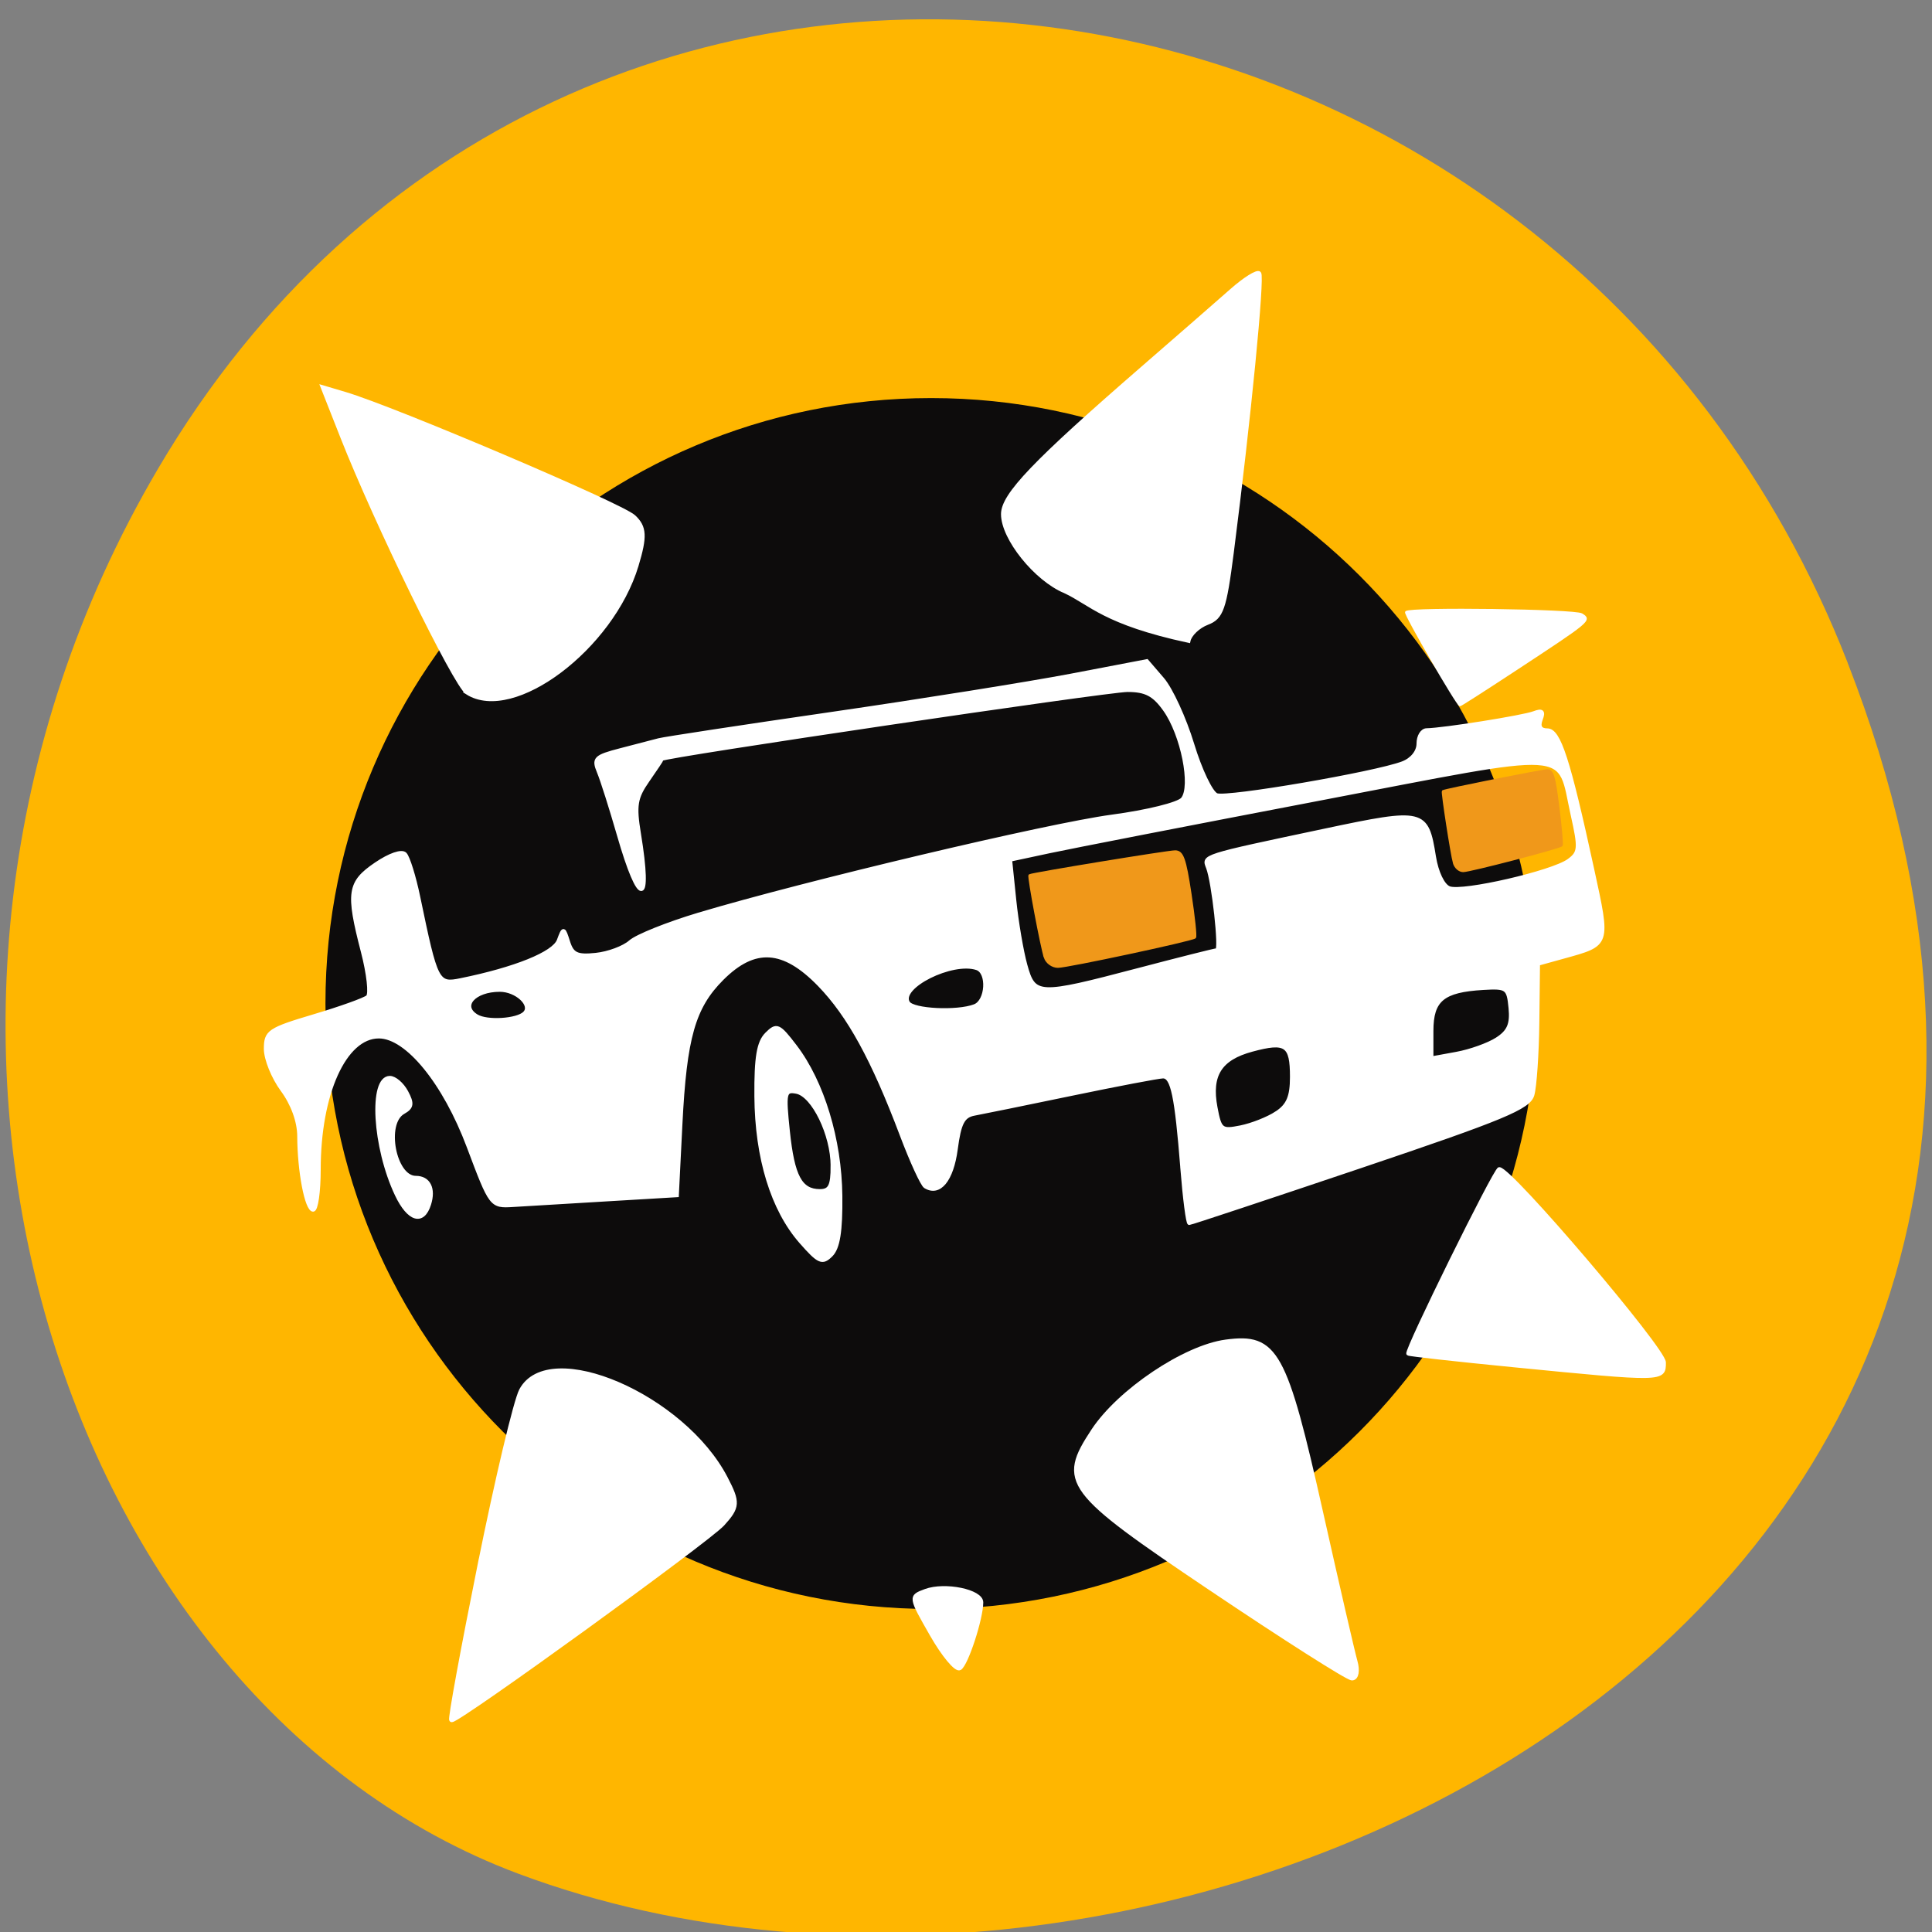 <svg xmlns="http://www.w3.org/2000/svg" viewBox="0 0 256 256"><rect x="0" y="0" width="256" height="256" fill="#808080" stroke="none"/><g color="#000" fill="#ffb600"><path d="m 244.84 882.37 c 49.681 128.5 -89.55 194.42 -176.23 161.67 -60.5 -22.859 -90.65 -113.97 -47.683 -187.62 54.22 -92.93 185.6 -73.16 223.92 25.949 z" transform="matrix(1 0 0 0.992 0 -787.44)"/></g><g transform="translate(-196.51 60.31)"><path d="m 197.08 154.6 c 0 34.441 -29.625 62.36 -66.17 62.36 -36.544 0 -66.17 -27.92 -66.17 -62.36 0 -34.441 29.625 -62.36 66.17 -62.36 36.544 0 66.17 27.92 66.17 62.36 z" transform="matrix(1.208 0 0 1.281 161.75 -125.38)" fill="#0d0c0c" stroke="#0d0c0c" stroke-width="0.534"/><g fill="#fff" stroke="#fff"><g stroke-width="0.471"><path d="m 353.15 94.49 c -0.761 -9.568 -1.297 -12.14 -2.528 -12.14 -0.56 0 -5.991 1.033 -12.07 2.295 -6.079 1.262 -11.894 2.449 -12.923 2.637 -1.504 0.274 -1.984 1.192 -2.447 4.68 -0.545 4.107 -2.196 6.113 -4.074 4.952 -0.401 -0.248 -1.814 -3.328 -3.142 -6.845 -3.781 -10.02 -6.975 -15.848 -10.893 -19.885 -4.747 -4.891 -8.568 -5.133 -12.886 -0.815 -3.771 3.771 -4.913 7.785 -5.49 19.305 l -0.472 9.414 l -9.381 0.558 c -5.159 0.307 -10.707 0.639 -12.328 0.74 -2.938 0.181 -2.956 0.157 -5.932 -7.764 -3.185 -8.478 -8.15 -14.568 -11.876 -14.568 -4.523 0 -7.938 7.575 -7.938 17.607 0 2.941 -0.345 5.348 -0.767 5.348 -0.876 0 -1.857 -5.117 -1.872 -9.761 -0.006 -1.95 -0.846 -4.272 -2.217 -6.131 -1.214 -1.645 -2.207 -4.095 -2.207 -5.443 0 -2.28 0.449 -2.585 6.401 -4.357 3.52 -1.048 6.724 -2.197 7.119 -2.553 0.395 -0.356 0.097 -3.044 -0.662 -5.972 -2.034 -7.848 -1.834 -9.167 1.754 -11.61 1.832 -1.248 3.432 -1.795 3.873 -1.324 0.413 0.441 1.205 2.987 1.76 5.657 2.368 11.395 2.502 11.659 5.63 11.02 7.211 -1.466 12.315 -3.532 12.947 -5.241 0.639 -1.727 0.677 -1.72 1.29 0.211 0.522 1.645 1.153 1.937 3.641 1.681 1.655 -0.17 3.712 -0.935 4.57 -1.7 0.858 -0.765 4.937 -2.401 9.06 -3.635 14.04 -4.198 46.32 -11.852 54.739 -12.979 4.686 -0.627 8.823 -1.649 9.375 -2.314 1.362 -1.643 -0.012 -8.535 -2.357 -11.829 -1.438 -2.02 -2.52 -2.585 -4.947 -2.585 -2.651 0 -61.66 8.737 -61.67 9.131 -0.002 0.077 -0.845 1.347 -1.875 2.822 -1.602 2.296 -1.768 3.314 -1.153 7.06 1.6 9.755 0.066 9.84 -2.716 0.151 -1.01 -3.501 -2.195 -7.248 -2.645 -8.326 -0.743 -1.782 -0.479 -2.048 2.904 -2.922 2.047 -0.529 4.318 -1.12 5.05 -1.314 0.728 -0.194 11.06 -1.767 22.955 -3.495 11.897 -1.728 26.15 -4.01 31.682 -5.063 l 10.05 -1.921 l 2.072 2.409 c 1.14 1.325 2.922 5.207 3.961 8.627 1.039 3.42 2.484 6.447 3.212 6.726 1.374 0.527 20.98 -2.836 24.635 -4.225 1.24 -0.471 2.08 -1.513 2.08 -2.578 0 -0.983 0.497 -1.795 1.104 -1.805 2.223 -0.035 12.807 -1.721 14.228 -2.266 1.089 -0.418 1.324 -0.197 0.918 0.861 -0.36 0.938 -0.071 1.423 0.848 1.423 1.558 0 2.791 3.803 5.963 18.389 2.212 10.172 2.281 9.964 -3.858 11.664 l -3.311 0.917 l -0.088 7.691 c -0.048 4.23 -0.346 8.582 -0.662 9.671 -0.491 1.693 -3.803 3.069 -22.853 9.491 -12.253 4.131 -22.442 7.511 -22.642 7.511 -0.2 0 -0.624 -3.278 -0.943 -7.284 z m 12.489 -7.317 c 1.549 -1.015 2.033 -2.155 2.033 -4.791 0 -4.262 -0.768 -4.783 -5.262 -3.573 -4.233 1.14 -5.618 3.33 -4.814 7.614 0.559 2.979 0.753 3.133 3.302 2.623 1.49 -0.298 3.623 -1.141 4.741 -1.874 z m 29.23 -9.798 c 1.558 -1 1.974 -1.977 1.766 -4.128 -0.257 -2.659 -0.457 -2.804 -3.595 -2.619 -5.355 0.315 -6.831 1.541 -6.831 5.672 v 3.599 l 3.311 -0.605 c 1.821 -0.333 4.228 -1.196 5.349 -1.918 z m -128.85 -3.446 c 1.07 -1.07 -1.063 -3.056 -3.282 -3.056 -3.399 0 -5.281 2.129 -3.054 3.455 1.384 0.823 5.365 0.573 6.336 -0.398 z m 59.64 -0.944 c 1.655 -0.635 1.879 -4.452 0.293 -4.984 -3.268 -1.096 -10.391 2.467 -9.102 4.553 0.639 1.034 6.492 1.321 8.809 0.432 z m 21.601 -4.767 c 5.528 -1.454 10.251 -2.643 10.495 -2.643 0.532 0 -0.457 -8.981 -1.202 -10.924 -0.599 -1.562 -0.955 -1.449 15.544 -4.939 13.08 -2.766 13.463 -2.673 14.447 3.477 0.336 2.104 1.174 3.853 1.996 4.168 1.76 0.675 13.681 -2.066 15.836 -3.642 1.437 -1.05 1.484 -1.619 0.502 -6.01 -1.993 -8.904 0.813 -8.728 -33.739 -2.117 -16.719 3.199 -32.728 6.315 -35.576 6.925 l -5.178 1.108 l 0.548 5.315 c 0.302 2.923 0.962 6.804 1.467 8.625 1.141 4.114 1.63 4.135 14.859 0.657 z"/><g transform="translate(194.17 -66.17)"><path d="m 108.46 170.42 c -3.765 -4.289 -5.869 -11.139 -5.926 -19.303 -0.036 -5.161 0.3 -7.158 1.39 -8.249 1.329 -1.329 1.616 -1.205 3.787 1.641 3.62 4.747 5.932 12.37 6.01 19.817 0.049 4.676 -0.305 6.888 -1.252 7.835 -1.171 1.171 -1.623 0.975 -4.01 -1.742 z m 4.178 -10.07 c -0.002 -4.148 -2.55 -9.385 -4.769 -9.8 -1.554 -0.291 -1.637 0.1 -1.104 5.204 0.626 5.991 1.648 7.906 4.216 7.906 1.327 0 1.657 -0.66 1.656 -3.311 z"/><path d="m 54.893 164.16 c -2.987 -6.295 -3.519 -15.502 -0.895 -15.502 0.655 0 1.647 0.853 2.205 1.895 0.824 1.541 0.748 2.044 -0.41 2.693 -2.576 1.441 -1.205 8.655 1.644 8.655 1.717 0 2.448 1.45 1.784 3.539 -0.846 2.665 -2.719 2.11 -4.328 -1.281 z"/></g></g><g stroke-width="0.665"><path d="m 64.29 97.58 c -1.566 -0.995 -12.02 -22.398 -16.535 -33.854 l -2.541 -6.446 l 2.821 0.838 c 6.507 1.932 36.612 14.737 38.24 16.266 1.439 1.35 1.504 2.549 0.347 6.389 -3.279 10.882 -16.271 20.659 -22.333 16.808 z" transform="translate(194.17 -66.17)"/><path d="m 260.14 147 c 2.279 -11.308 4.745 -21.683 5.479 -23.06 3.657 -6.833 21.367 0.799 27 11.639 1.669 3.209 1.632 3.772 -0.393 6.01 -1.933 2.136 -34.844 25.967 -35.861 25.967 -0.205 0 1.491 -9.252 3.771 -20.561 z"/><path d="m 162.71 216.24 c -19.12 -12.858 -19.951 -13.975 -15.463 -20.781 3.449 -5.23 12.1 -11.04 17.537 -11.766 6.595 -0.885 7.756 1.214 12.568 22.701 2.149 9.596 4.188 18.429 4.531 19.628 0.343 1.2 0.166 2.176 -0.395 2.171 -0.56 -0.005 -9.01 -5.384 -18.778 -11.953 z" transform="translate(194.17 -66.17)"/></g><g stroke-width="0.508" transform="translate(194.17 -66.17)"><path d="m 202.87 186.77 c -7.574 -0.744 -13.844 -1.44 -13.931 -1.545 -0.326 -0.392 11.538 -24.447 12.06 -24.458 1.461 -0.031 21.829 23.885 21.829 25.631 0 2.331 -0.02 2.331 -19.96 0.372 z"/><path d="m 143.45 84.22 c -3.868 -1.616 -8.218 -7.03 -8.218 -10.233 0 -2.547 4.167 -6.9 18.565 -19.394 4.713 -4.089 9.993 -8.694 11.734 -10.232 1.741 -1.539 3.392 -2.57 3.669 -2.293 0.485 0.485 -1.365 19.336 -3.633 37.02 -0.956 7.454 -1.355 8.597 -3.255 9.32 -1.191 0.453 -2.309 1.522 -2.484 2.375 -11.201 -2.414 -12.93 -4.967 -16.378 -6.566 z"/><path d="m 125.78 222.44 c -2.864 -5.01 -2.865 -5.02 -0.81 -5.781 2.581 -0.955 7.411 0.043 7.404 1.529 -0.01 2.157 -1.98 8.193 -2.848 8.729 -0.483 0.299 -2.169 -1.716 -3.746 -4.477 z"/></g><path d="m 397.14 28.529 c -3.851 2.531 -7.079 4.6 -7.174 4.598 -0.351 -0.008 -7.366 -12.137 -7.132 -12.333 0.652 -0.545 22.343 -0.256 23.25 0.309 1.206 0.755 1.197 0.762 -8.941 7.425 z" stroke-width="0.295"/></g></g><g fill="#f0981a" stroke="#f0981a"><path d="m 138.48 126.86 c -0.442 -1.251 -2.227 -10.744 -2.043 -10.863 0.328 -0.211 18.311 -3.159 19.269 -3.159 0.97 0 1.299 0.913 2.01 5.59 0.47 3.075 0.742 5.673 0.606 5.774 -0.503 0.372 -16.899 3.878 -18.14 3.878 -0.722 0 -1.466 -0.531 -1.71 -1.222 z" stroke-width="0.33"/><path d="m 192.65 114.36 c -0.318 -1.097 -1.603 -9.423 -1.47 -9.527 0.236 -0.185 13.179 -2.77 13.868 -2.77 0.698 0 0.935 0.801 1.449 4.903 0.338 2.697 0.534 4.976 0.436 5.064 -0.362 0.326 -12.163 3.401 -13.05 3.401 -0.52 0 -1.055 -0.466 -1.231 -1.071 z" stroke-width="0.262"/></g></svg>
